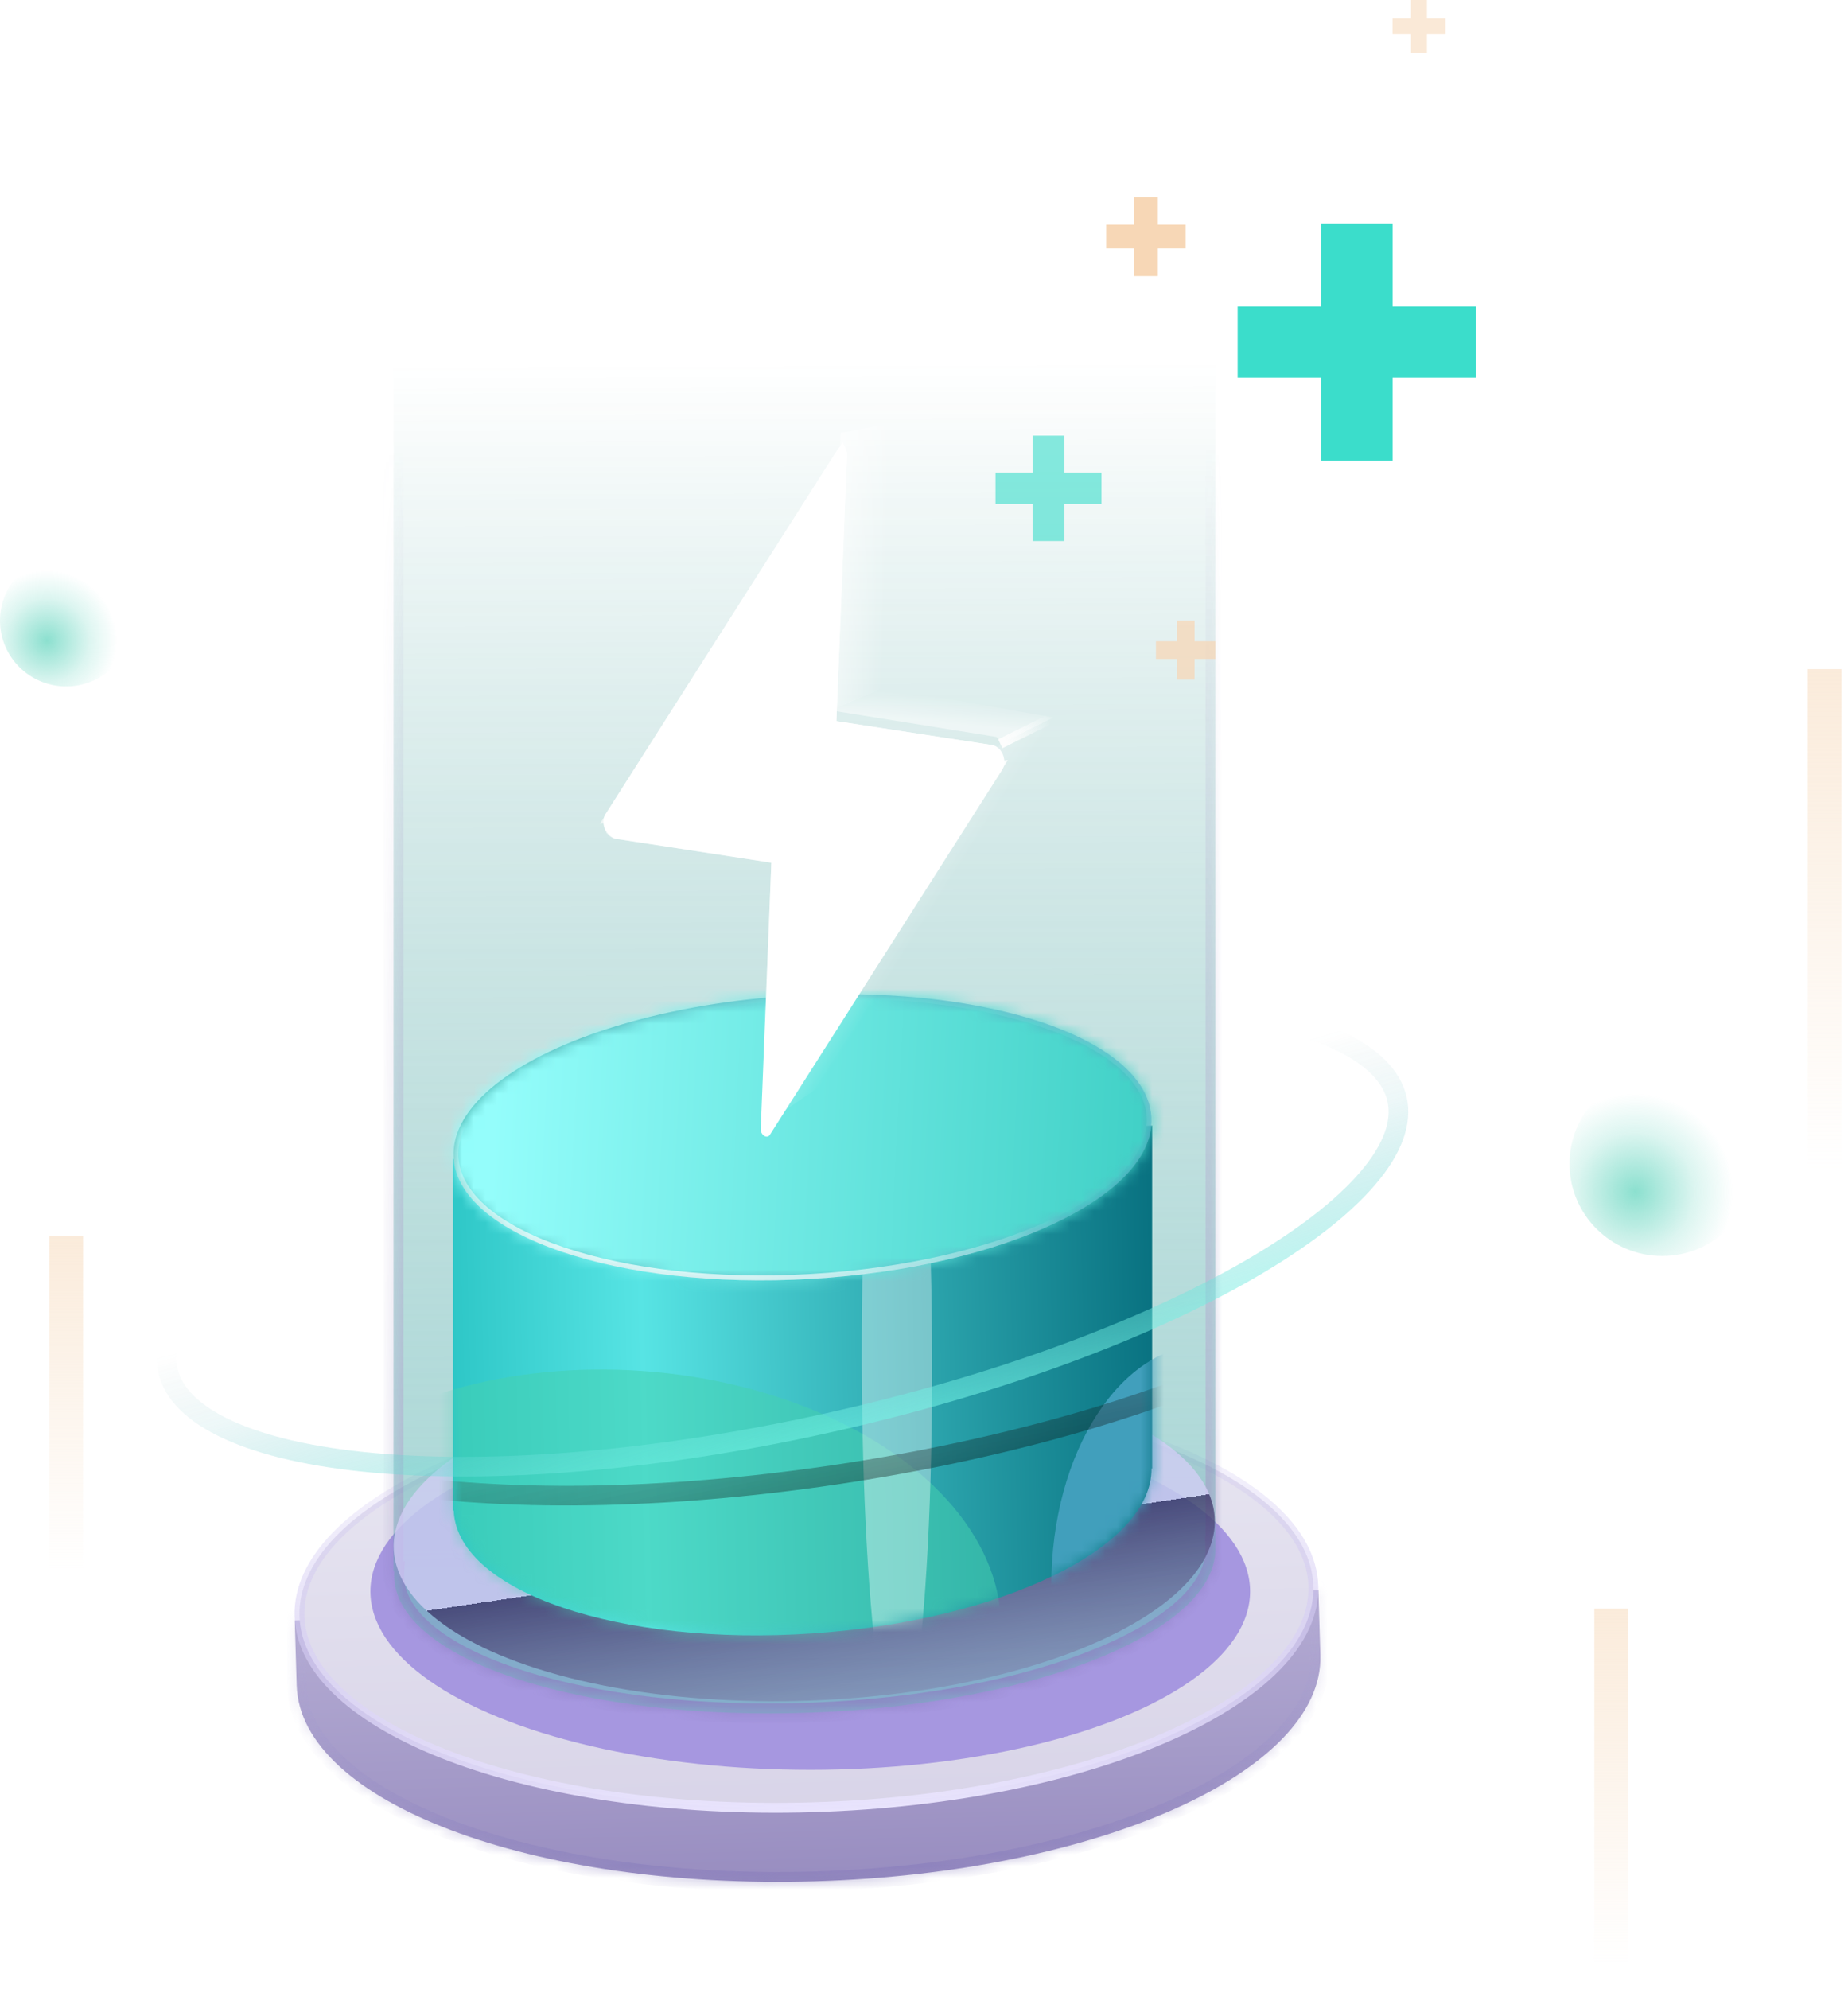 <svg width="158" height="170" viewBox="0 0 158 170" fill="none" xmlns="http://www.w3.org/2000/svg">
<mask id="path-1-inside-1_1_682" fill="white">
<path fill-rule="evenodd" clipRule="evenodd" d="M69.666 160.803C93.834 160.089 113.185 151.433 112.888 141.469C112.888 141.469 112.888 141.469 112.888 141.469L112.888 141.469L112.722 135.928L110.62 135.99C104.731 128.904 88.067 124.144 68.588 124.719C49.108 125.294 32.758 131.029 27.303 138.45L25.201 138.512L25.364 143.989C25.365 144.01 25.365 144.032 25.366 144.053C25.663 154.017 45.497 161.516 69.666 160.803Z"/>
</mask>
<path fill-rule="evenodd" clipRule="evenodd" d="M69.666 160.803C93.834 160.089 113.185 151.433 112.888 141.469C112.888 141.469 112.888 141.469 112.888 141.469L112.888 141.469L112.722 135.928L110.62 135.99C104.731 128.904 88.067 124.144 68.588 124.719C49.108 125.294 32.758 131.029 27.303 138.45L25.201 138.512L25.364 143.989C25.365 144.01 25.365 144.032 25.366 144.053C25.663 154.017 45.497 161.516 69.666 160.803Z" fill="url(#paint0_linear_1_682)"/>
<path d="M112.888 141.469L112.862 140.629L112.023 140.654L112.048 141.493L112.888 141.469ZM112.888 141.469L112.913 142.308L113.753 142.283L113.728 141.444L112.888 141.469ZM112.722 135.928L113.562 135.903L113.537 135.063L112.697 135.088L112.722 135.928ZM110.62 135.99L109.974 136.527L110.235 136.842L110.645 136.829L110.62 135.99ZM27.303 138.45L27.328 139.29L27.737 139.277L27.98 138.948L27.303 138.45ZM25.201 138.512L25.175 137.672L24.336 137.697L24.361 138.537L25.201 138.512ZM25.364 143.989L26.204 143.972L26.204 143.964L25.364 143.989ZM112.048 141.493C112.114 143.689 111.103 145.89 109.054 148.009C107.003 150.13 103.96 152.115 100.108 153.838C92.409 157.282 81.643 159.609 69.641 159.963L69.691 161.642C81.857 161.283 92.85 158.925 100.795 155.371C104.765 153.595 108.014 151.503 110.262 149.177C112.514 146.848 113.81 144.231 113.727 141.444L112.048 141.493ZM112.048 141.493C112.048 141.493 112.048 141.493 112.048 141.493C112.048 141.493 112.048 141.493 112.048 141.493L112.048 141.493C112.048 141.493 112.048 141.493 112.048 141.493L112.048 141.493C112.048 141.493 112.048 141.493 112.048 141.493L112.048 141.493C112.048 141.493 112.048 141.493 112.048 141.493C112.048 141.493 112.048 141.493 112.048 141.493L112.048 141.493C112.048 141.493 112.048 141.493 112.048 141.493C112.048 141.493 112.048 141.493 112.048 141.493L112.048 141.493C112.048 141.493 112.048 141.493 112.048 141.493C112.048 141.493 112.048 141.493 112.048 141.493L112.048 141.493C112.048 141.493 112.048 141.493 112.048 141.493C112.048 141.493 112.048 141.493 112.048 141.493C112.048 141.493 112.048 141.493 112.048 141.493L112.048 141.493L112.048 141.493C112.048 141.493 112.048 141.493 112.048 141.493C112.048 141.493 112.048 141.493 112.048 141.493L112.048 141.493L112.048 141.493C112.048 141.493 112.048 141.493 112.048 141.493C112.048 141.493 112.048 141.493 112.048 141.493C112.048 141.493 112.048 141.493 112.048 141.493L112.048 141.493C112.048 141.493 112.048 141.493 112.048 141.493C112.048 141.493 112.048 141.493 112.048 141.493L112.048 141.493C112.048 141.493 112.048 141.493 112.048 141.493C112.048 141.493 112.048 141.493 112.048 141.493L112.048 141.493C112.048 141.493 112.048 141.493 112.048 141.493C112.048 141.493 112.048 141.493 112.048 141.493L112.048 141.493C112.048 141.493 112.048 141.493 112.048 141.493L112.048 141.493C112.048 141.493 112.048 141.493 112.048 141.493L112.048 141.493C112.048 141.493 112.048 141.493 112.048 141.493C112.048 141.493 112.048 141.493 112.048 141.493L113.727 141.444C113.727 141.444 113.727 141.444 113.727 141.444C113.727 141.444 113.727 141.444 113.727 141.444L113.727 141.444C113.727 141.444 113.727 141.444 113.727 141.444L113.727 141.444C113.727 141.444 113.727 141.444 113.727 141.444L113.727 141.444C113.727 141.444 113.727 141.444 113.727 141.444C113.727 141.444 113.727 141.444 113.727 141.444L113.727 141.444C113.727 141.444 113.727 141.444 113.727 141.444C113.727 141.444 113.727 141.444 113.727 141.444L113.727 141.444C113.727 141.444 113.727 141.444 113.727 141.444C113.727 141.444 113.727 141.444 113.727 141.444L113.727 141.444C113.727 141.444 113.727 141.444 113.727 141.444C113.727 141.444 113.727 141.444 113.727 141.444C113.727 141.444 113.727 141.444 113.727 141.444L113.727 141.444L113.727 141.444C113.727 141.444 113.727 141.444 113.727 141.444C113.727 141.444 113.727 141.444 113.727 141.444L113.727 141.444L113.727 141.444C113.727 141.444 113.727 141.444 113.727 141.444C113.727 141.444 113.727 141.444 113.727 141.444C113.727 141.444 113.727 141.444 113.727 141.444L113.727 141.444C113.727 141.444 113.727 141.444 113.727 141.444C113.727 141.444 113.727 141.444 113.727 141.444L113.727 141.444C113.727 141.444 113.727 141.444 113.727 141.444C113.727 141.444 113.727 141.444 113.727 141.444L113.727 141.444C113.727 141.444 113.727 141.444 113.727 141.444C113.727 141.444 113.727 141.444 113.727 141.444L113.727 141.444C113.727 141.444 113.727 141.444 113.727 141.444L113.727 141.444C113.727 141.444 113.727 141.444 113.727 141.444L113.727 141.444C113.727 141.444 113.727 141.444 113.727 141.444C113.727 141.444 113.727 141.444 113.727 141.444L112.048 141.493ZM112.863 140.629L112.862 140.629L112.913 142.308L112.913 142.308L112.863 140.629ZM111.883 135.953L112.048 141.493L113.728 141.444L113.562 135.903L111.883 135.953ZM110.645 136.829L112.747 136.767L112.697 135.088L110.595 135.15L110.645 136.829ZM68.613 125.559C78.282 125.273 87.234 126.313 94.48 128.292C101.757 130.279 107.194 133.181 109.974 136.527L111.266 135.453C108.157 131.712 102.318 128.691 94.922 126.671C87.493 124.642 78.373 123.59 68.563 123.879L68.613 125.559ZM27.98 138.948C30.555 135.444 35.809 132.227 42.955 129.813C50.069 127.41 58.943 125.844 68.613 125.559L68.563 123.879C58.752 124.169 49.711 125.758 42.417 128.221C35.154 130.675 29.505 134.035 26.626 137.952L27.98 138.948ZM25.226 139.352L27.328 139.29L27.278 137.61L25.175 137.672L25.226 139.352ZM26.204 143.964L26.04 138.487L24.361 138.537L24.524 144.014L26.204 143.964ZM26.205 144.028C26.205 144.009 26.204 143.99 26.204 143.972L24.524 144.007C24.525 144.031 24.525 144.054 24.526 144.078L26.205 144.028ZM69.641 159.963C57.639 160.317 46.752 158.63 38.861 155.646C34.914 154.154 31.757 152.352 29.583 150.355C27.411 148.361 26.271 146.223 26.205 144.028L24.526 144.078C24.609 146.864 26.06 149.401 28.446 151.593C30.83 153.782 34.198 155.679 38.267 157.218C46.41 160.296 57.524 162.001 69.691 161.642L69.641 159.963Z" fill="url(#paint1_linear_1_682)" mask="url(#path-1-inside-1_1_682)"/>
<path d="M112.288 135.566C112.358 137.909 111.275 140.214 109.175 142.386C107.075 144.559 103.979 146.571 100.098 148.308C92.337 151.781 81.514 154.117 69.471 154.475C57.427 154.833 46.484 153.143 38.531 150.137C34.553 148.633 31.344 146.808 29.118 144.764C26.893 142.721 25.676 140.483 25.606 138.14C25.537 135.797 26.619 133.491 28.719 131.32C30.82 129.147 33.915 127.134 37.796 125.398C45.557 121.925 56.381 119.588 68.424 119.231C80.467 118.873 91.41 120.563 99.363 123.569C103.341 125.073 106.55 126.897 108.776 128.942C111.001 130.985 112.218 133.222 112.288 135.566Z" fill="url(#paint2_linear_1_682)" stroke="url(#paint3_linear_1_682)" stroke-width="0.84"/>
<mask id="mask0_1_682" style="mask-type:alpha" maskUnits="userSpaceOnUse" x="25" y="118" width="88" height="37">
<path d="M112.399 136.859C112.399 139.203 111.248 141.475 109.085 143.584C106.921 145.694 103.767 147.613 99.836 149.234C91.975 152.474 81.087 154.489 69.038 154.489C56.99 154.489 46.102 152.474 38.241 149.234C34.31 147.613 31.156 145.694 28.992 143.584C26.829 141.475 25.678 139.203 25.678 136.859C25.678 134.515 26.829 132.242 28.992 130.134C31.156 128.024 34.31 126.105 38.241 124.484C46.102 121.243 56.99 119.229 69.038 119.229C81.087 119.229 91.975 121.243 99.836 124.484C103.767 126.105 106.921 128.024 109.085 130.134C111.248 132.242 112.399 134.515 112.399 136.859Z" fill="url(#paint4_linear_1_682)" stroke="url(#paint5_linear_1_682)" stroke-width="0.84"/>
</mask>
<g mask="url(#mask0_1_682)">
<g filter="url(#filter0_f_1_682)">
<ellipse cx="69.275" cy="136.026" rx="37.606" ry="15.25" fill="url(#paint6_linear_1_682)"/>
</g>
</g>
<g opacity="0.6">
<mask id="path-6-inside-2_1_682" fill="white">
<path fill-rule="evenodd" clipRule="evenodd" d="M103.912 31.247H33.648V134.31L33.716 134.308C33.702 134.506 33.7 134.705 33.71 134.904C34.084 141.996 50.099 147.133 69.483 146.377C88.853 145.622 104.256 139.268 103.903 132.181L103.912 132.181V31.247Z"/>
</mask>
<path fill-rule="evenodd" clipRule="evenodd" d="M103.912 31.247H33.648V134.31L33.716 134.308C33.702 134.506 33.7 134.705 33.71 134.904C34.084 141.996 50.099 147.133 69.483 146.377C88.853 145.622 104.256 139.268 103.903 132.181L103.912 132.181V31.247Z" fill="url(#paint7_linear_1_682)"/>
<path d="M33.648 31.247V30.407H32.808V31.247H33.648ZM103.912 31.247H104.752V30.407H103.912V31.247ZM33.648 134.31H32.808V135.176L33.673 135.15L33.648 134.31ZM33.716 134.308L34.554 134.368L34.62 133.44L33.691 133.469L33.716 134.308ZM33.71 134.904L32.871 134.948L33.71 134.904ZM69.483 146.377L69.515 147.216L69.483 146.377ZM103.903 132.181L103.878 131.341L103.022 131.368L103.064 132.223L103.903 132.181ZM103.912 132.181L103.938 133.02L104.752 132.996V132.181H103.912ZM33.648 32.087H103.912V30.407H33.648V32.087ZM34.488 134.31V31.247H32.808V134.31H34.488ZM33.691 133.469L33.623 133.471L33.673 135.15L33.742 135.148L33.691 133.469ZM34.549 134.86C34.541 134.696 34.542 134.532 34.554 134.368L32.878 134.248C32.861 134.481 32.859 134.714 32.871 134.948L34.549 134.86ZM69.45 145.538C59.83 145.913 51.083 144.823 44.724 142.784C41.542 141.763 39.002 140.518 37.252 139.136C35.499 137.751 34.625 136.301 34.549 134.86L32.871 134.948C32.982 137.054 34.25 138.905 36.211 140.454C38.175 142.006 40.92 143.328 44.211 144.384C50.8 146.497 59.751 147.597 69.515 147.216L69.45 145.538ZM103.064 132.223C103.136 133.659 102.418 135.163 100.821 136.672C99.225 138.18 96.829 139.614 93.769 140.877C87.654 143.399 79.063 145.163 69.45 145.538L69.515 147.216C79.272 146.836 88.068 145.045 94.409 142.43C97.576 141.123 100.176 139.593 101.975 137.893C103.772 136.194 104.847 134.246 104.742 132.139L103.064 132.223ZM103.887 131.341L103.878 131.341L103.929 133.021L103.938 133.02L103.887 131.341ZM103.072 31.247V132.181H104.752V31.247H103.072Z" fill="url(#paint8_linear_1_682)" mask="url(#path-6-inside-2_1_682)"/>
</g>
<g filter="url(#filter1_f_1_682)">
<ellipse cx="35.132" cy="14.266" rx="35.132" ry="14.266" transform="matrix(0.999 -0.036 0.036 0.999 33.151 118.117)" fill="url(#paint9_linear_1_682)"/>
</g>
<path fill-rule="evenodd" clipRule="evenodd" d="M98.506 96.211L38.729 99.063V129.112L38.791 129.109C38.793 129.158 38.795 129.207 38.799 129.256C39.268 136.094 52.999 140.732 69.468 139.615C85.686 138.515 98.511 132.244 98.449 125.522L98.506 125.519V96.211Z" fill="url(#paint10_linear_1_682)"/>
<mask id="mask1_1_682" style="mask-type:alpha" maskUnits="userSpaceOnUse" x="38" y="96" width="61" height="44">
<path fill-rule="evenodd" clipRule="evenodd" d="M98.506 96.18L38.729 99.188V129.129L38.791 129.125C38.793 129.163 38.795 129.201 38.798 129.239C39.263 136.077 52.992 140.722 69.461 139.614C85.296 138.549 97.899 132.553 98.433 126.014L98.506 126.011V96.18Z" fill="url(#paint11_linear_1_682)"/>
</mask>
<g mask="url(#mask1_1_682)">
<g filter="url(#filter2_f_1_682)">
<ellipse cx="20.55" cy="32.187" rx="20.55" ry="32.187" transform="matrix(-0.075 0.997 -0.997 -0.072 87.087 119.506)" fill="#45D2B0" fill-opacity="0.54"/>
</g>
<g filter="url(#filter3_f_1_682)">
<ellipse cx="3.01" cy="32" rx="3.01" ry="32" transform="matrix(-1 -8.69115e-08 -0.002 -1 79.76 148.162)" fill="white" fill-opacity="0.37"/>
</g>
<g filter="url(#filter4_f_1_682)">
<ellipse cx="13.334" cy="20.643" rx="13.334" ry="20.643" transform="matrix(-1 -8.69115e-08 -0.002 -1 116.596 156.194)" fill="#419FBC"/>
</g>
<g opacity="0.6" filter="url(#filter5_f_1_682)">
<path d="M122.229 102.194C122.368 104.212 121.236 106.46 118.726 108.844C116.229 111.216 112.491 113.598 107.748 115.839C98.271 120.317 84.966 124.148 70.085 126.244C55.205 128.34 41.633 128.294 31.73 126.545C26.773 125.67 22.783 124.377 20.012 122.747C17.226 121.108 15.811 119.219 15.672 117.202C15.534 115.185 16.666 112.936 19.176 110.552C21.673 108.18 25.411 105.798 30.154 103.557C39.63 99.079 52.936 95.248 67.817 93.152C82.697 91.056 96.268 91.103 106.172 92.851C111.128 93.726 115.119 95.019 117.89 96.649C120.676 98.288 122.091 100.177 122.229 102.194Z" stroke="url(#paint12_linear_1_682)" stroke-opacity="0.6" stroke-width="1.68"/>
</g>
</g>
<path d="M98.035 95.484C98.125 97.007 97.454 98.543 96.079 100.027C94.703 101.513 92.645 102.917 90.038 104.157C84.828 106.635 77.504 108.415 69.304 108.891C61.105 109.367 53.623 108.446 48.157 106.588C45.423 105.659 43.215 104.502 41.674 103.186C40.134 101.871 39.288 100.423 39.199 98.9C39.109 97.377 39.78 95.841 41.156 94.357C42.532 92.872 44.59 91.467 47.196 90.228C52.407 87.75 59.731 85.969 67.93 85.493C76.129 85.017 83.612 85.938 89.077 87.796C91.811 88.726 94.019 89.882 95.56 91.198C97.1 92.513 97.946 93.961 98.035 95.484Z" fill="url(#paint13_linear_1_682)" stroke="url(#paint14_linear_1_682)" stroke-width="0.84"/>
<ellipse cx="29.887" cy="12.126" rx="29.887" ry="12.126" transform="matrix(0.998 -0.058 0.059 0.998 38.07 86.832)" fill="url(#paint15_linear_1_682)"/>
<mask id="mask2_1_682" style="mask-type:alpha" maskUnits="userSpaceOnUse" x="38" y="84" width="61" height="26">
<ellipse cx="29.887" cy="12.126" rx="29.887" ry="12.126" transform="matrix(0.998 -0.058 0.059 0.998 38.071 86.832)" fill="#58A0C8"/>
</mask>
<g mask="url(#mask2_1_682)">
<ellipse cx="49.517" cy="15.755" rx="49.517" ry="15.755" transform="matrix(0.996 -0.094 0.095 0.995 11.332 85.775)" fill="url(#paint16_linear_1_682)"/>
</g>
<path d="M98.246 95.485C98.339 97.081 97.633 98.669 96.233 100.178C94.833 101.688 92.75 103.105 90.129 104.35C84.888 106.84 77.536 108.623 69.317 109.101C61.098 109.578 53.587 108.657 48.09 106.791C45.342 105.857 43.107 104.691 41.539 103.353C39.972 102.016 39.085 100.521 38.991 98.925C38.897 97.329 39.603 95.741 41.003 94.232C42.404 92.722 44.487 91.305 47.108 90.06C52.349 87.57 59.7 85.787 67.92 85.31C76.139 84.832 83.649 85.753 89.146 87.62C91.895 88.553 94.13 89.719 95.698 91.057C97.265 92.394 98.152 93.889 98.246 95.485Z" stroke="url(#paint17_linear_1_682)" stroke-width="0.42"/>
<path d="M75.16 36.395L71.867 36.995L71.031 60.696L75.538 58.775L76.151 37.246C76.166 36.712 75.686 36.3 75.16 36.395Z" fill="url(#paint18_linear_1_682)"/>
<path d="M75.515 58.751L70.969 60.707L85.17 62.984L85.756 63.451L90.059 61.329L75.515 58.751Z" fill="url(#paint19_linear_1_682)"/>
<g filter="url(#filter6_f_1_682)">
<path d="M85.524 63.57L90.057 61.323" stroke="url(#paint20_linear_1_682)" stroke-width="0.84" strokeLinecap="round"/>
</g>
<path opacity="0.6" d="M65.75 95.838L85.55 63.51L90.058 61.324L70.375 92.673L65.75 95.838Z" fill="url(#paint21_linear_1_682)"/>
<g filter="url(#filter7_di_1_682)">
<path d="M84.738 62.417L71.506 60.385L72.413 37.607C72.417 37.499 72.391 37.385 72.338 37.282C72.284 37.179 72.207 37.093 72.119 37.038C72.031 36.982 71.935 36.96 71.848 36.974C71.76 36.988 71.686 37.038 71.635 37.117L51.758 68.341C51.654 68.504 51.598 68.71 51.596 68.936C51.593 69.161 51.645 69.396 51.744 69.615C51.844 69.834 51.988 70.027 52.16 70.174C52.332 70.32 52.525 70.413 52.717 70.443L65.949 72.475L65.041 95.253C65.037 95.361 65.064 95.475 65.117 95.578C65.17 95.681 65.247 95.767 65.335 95.822C65.424 95.878 65.519 95.9 65.606 95.886C65.694 95.872 65.769 95.822 65.819 95.743L85.696 64.519C85.8 64.356 85.856 64.15 85.859 63.925C85.861 63.699 85.81 63.464 85.71 63.245C85.61 63.026 85.466 62.833 85.294 62.686C85.123 62.54 84.93 62.447 84.738 62.417Z" fill="white"/>
<path d="M52.123 68.623C52.054 68.731 52.014 68.873 52.012 69.034C52.01 69.196 52.047 69.362 52.116 69.513C52.185 69.665 52.28 69.788 52.382 69.874L52.16 70.174L52.382 69.874C52.483 69.96 52.588 70.009 52.686 70.024C52.686 70.024 52.686 70.024 52.686 70.024L65.918 72.056L66.383 72.128L66.365 72.586L65.457 95.362C65.457 95.363 65.457 95.363 65.457 95.363C65.456 95.39 65.461 95.416 65.47 95.437L85.331 64.237L52.123 68.623ZM52.123 68.623L71.984 37.423C71.993 37.444 71.998 37.471 71.998 37.497C71.998 37.497 71.998 37.498 71.998 37.498L71.09 60.275L71.071 60.733L71.536 60.804L84.768 62.836C84.768 62.836 84.768 62.836 84.768 62.836C84.867 62.851 84.972 62.9 85.073 62.986C85.175 63.072 85.269 63.196 85.338 63.347C85.407 63.498 85.444 63.664 85.442 63.826C85.441 63.987 85.4 64.129 85.331 64.237L52.123 68.623Z" stroke="url(#paint22_linear_1_682)" stroke-width="0.84"/>
</g>
<g opacity="0.6" filter="url(#filter8_i_1_682)">
<path d="M119.516 94.428C119.796 96.431 118.826 98.753 116.49 101.306C114.166 103.846 110.605 106.482 106.032 109.048C96.894 114.175 83.891 118.924 69.195 122.051C54.499 125.178 40.958 126.078 30.955 125.023C25.949 124.496 21.878 123.484 18.998 122.051C16.104 120.61 14.559 118.824 14.279 116.821C13.999 114.819 14.969 112.497 17.305 109.944C19.628 107.404 23.189 104.768 27.763 102.202C36.901 97.075 49.903 92.326 64.599 89.198C79.296 86.071 92.837 85.172 102.839 86.226C107.845 86.754 111.917 87.766 114.796 89.199C117.691 90.639 119.236 92.426 119.516 94.428Z" stroke="url(#paint23_linear_1_682)" stroke-width="1.68"/>
</g>
<path fill-rule="evenodd" clipRule="evenodd" d="M112.948 32.276L112.948 39.369H119.063V32.276H126.198V26.197H119.063V19.105L112.948 19.105L112.948 26.197H105.815V32.276H112.948Z" fill="#3BDDCB"/>
<path fill-rule="evenodd" clipRule="evenodd" d="M100.609 56.326L100.609 58.094H102.134V56.326H103.912V54.811H102.134V53.043L100.609 53.043L100.609 54.811H98.831V56.326H100.609Z" fill="#F6D7B6" fill-opacity="0.75"/>
<path fill-rule="evenodd" clipRule="evenodd" d="M88.285 43.093L88.285 46.245H91.003V43.093H94.174V40.391H91.003V37.239L88.285 37.239L88.285 40.391H85.114V43.093H88.285Z" fill="#3BDDCB" fill-opacity="0.61"/>
<path fill-rule="evenodd" clipRule="evenodd" d="M120.642 2.927L120.642 4.503H122.001V2.927H123.587V1.576H122.001V0L120.642 5.90517e-08L120.642 1.576H119.057V2.927H120.642Z" fill="#F1C08B" fill-opacity="0.34"/>
<path fill-rule="evenodd" clipRule="evenodd" d="M96.955 21.23V23.594H98.993V21.23H101.371V19.204H98.993V16.84L96.955 16.84V19.204H94.577V21.23H96.955Z" fill="#F7D7B6"/>
<path opacity="0.5" d="M137.753 137.501V168" stroke="url(#paint24_linear_1_682)" stroke-width="2.884" strokeLinecap="round"/>
<path opacity="0.5" d="M156 57.191V99.971" stroke="url(#paint25_linear_1_682)" stroke-width="2.884" strokeLinecap="round"/>
<path opacity="0.5" d="M5.662 105.625L5.662 134.394" stroke="url(#paint26_linear_1_682)" stroke-width="2.884" strokeLinecap="round"/>
<ellipse cx="5.662" cy="53.043" rx="5.662" ry="5.629" fill="url(#paint27_radial_1_682)"/>
<ellipse cx="142.117" cy="99.474" rx="7.927" ry="7.881" fill="url(#paint28_radial_1_682)"/>
<defs>
<filter id="filter0_f_1_682" x="23.268" y="112.377" width="92.013" height="47.299" filterUnits="userSpaceOnUse" color-interpolation-filters="sRGB">
<feFlood flood-opacity="0" result="BackgroundImageFix"/>
<feBlend mode="normal" in="SourceGraphic" in2="BackgroundImageFix" result="shape"/>
<feGaussianBlur stdDeviation="4.2" result="effect1_foregroundBlur_1_682"/>
</filter>
<filter id="filter1_f_1_682" x="30.307" y="113.434" width="76.946" height="35.347" filterUnits="userSpaceOnUse" color-interpolation-filters="sRGB">
<feFlood flood-opacity="0" result="BackgroundImageFix"/>
<feBlend mode="normal" in="SourceGraphic" in2="BackgroundImageFix" result="shape"/>
<feGaussianBlur stdDeviation="1.68" result="effect1_foregroundBlur_1_682"/>
</filter>
<filter id="filter2_f_1_682" x="4.499" y="100.257" width="97.883" height="74.848" filterUnits="userSpaceOnUse" color-interpolation-filters="sRGB">
<feFlood flood-opacity="0" result="BackgroundImageFix"/>
<feBlend mode="normal" in="SourceGraphic" in2="BackgroundImageFix" result="shape"/>
<feGaussianBlur stdDeviation="8.4" result="effect1_foregroundBlur_1_682"/>
</filter>
<filter id="filter3_f_1_682" x="65.265" y="75.762" width="22.822" height="80.799" filterUnits="userSpaceOnUse" color-interpolation-filters="sRGB">
<feFlood flood-opacity="0" result="BackgroundImageFix"/>
<feBlend mode="normal" in="SourceGraphic" in2="BackgroundImageFix" result="shape"/>
<feGaussianBlur stdDeviation="4.2" result="effect1_foregroundBlur_1_682"/>
</filter>
<filter id="filter4_f_1_682" x="73.08" y="98.108" width="60.269" height="74.886" filterUnits="userSpaceOnUse" color-interpolation-filters="sRGB">
<feFlood flood-opacity="0" result="BackgroundImageFix"/>
<feBlend mode="normal" in="SourceGraphic" in2="BackgroundImageFix" result="shape"/>
<feGaussianBlur stdDeviation="8.4" result="effect1_foregroundBlur_1_682"/>
</filter>
<filter id="filter5_f_1_682" x="11.467" y="87.352" width="114.967" height="44.692" filterUnits="userSpaceOnUse" color-interpolation-filters="sRGB">
<feFlood flood-opacity="0" result="BackgroundImageFix"/>
<feBlend mode="normal" in="SourceGraphic" in2="BackgroundImageFix" result="shape"/>
<feGaussianBlur stdDeviation="1.68" result="effect1_foregroundBlur_1_682"/>
</filter>
<filter id="filter6_f_1_682" x="84.263" y="60.063" width="7.054" height="4.767" filterUnits="userSpaceOnUse" color-interpolation-filters="sRGB">
<feFlood flood-opacity="0" result="BackgroundImageFix"/>
<feBlend mode="normal" in="SourceGraphic" in2="BackgroundImageFix" result="shape"/>
<feGaussianBlur stdDeviation="0.42" result="effect1_foregroundBlur_1_682"/>
</filter>
<filter id="filter7_di_1_682" x="49.915" y="36.55" width="37.623" height="62.701" filterUnits="userSpaceOnUse" color-interpolation-filters="sRGB">
<feFlood flood-opacity="0" result="BackgroundImageFix"/>
<feColorMatrix in="SourceAlpha" type="matrix" values="0 0 0 0 0 0 0 0 0 0 0 0 0 0 0 0 0 0 127 0" result="hardAlpha"/>
<feOffset dy="1.68"/>
<feGaussianBlur stdDeviation="0.84"/>
<feComposite in2="hardAlpha" operator="out"/>
<feColorMatrix type="matrix" values="0 0 0 0 0.176 0 0 0 0 0.455 0 0 0 0 0.576 0 0 0 0.3 0"/>
<feBlend mode="normal" in2="BackgroundImageFix" result="effect1_dropShadow_1_682"/>
<feBlend mode="normal" in="SourceGraphic" in2="effect1_dropShadow_1_682" result="shape"/>
<feColorMatrix in="SourceAlpha" type="matrix" values="0 0 0 0 0 0 0 0 0 0 0 0 0 0 0 0 0 0 127 0" result="hardAlpha"/>
<feOffset dy="-0.42"/>
<feGaussianBlur stdDeviation="0.42"/>
<feComposite in2="hardAlpha" operator="arithmetic" k2="-1" k3="1"/>
<feColorMatrix type="matrix" values="0 0 0 0 0 0 0 0 0 0 0 0 0 0 0 0 0 0 0.25 0"/>
<feBlend mode="normal" in2="shape" result="effect2_innerShadow_1_682"/>
</filter>
<filter id="filter8_i_1_682" x="13.402" y="84.871" width="106.991" height="41.424" filterUnits="userSpaceOnUse" color-interpolation-filters="sRGB">
<feFlood flood-opacity="0" result="BackgroundImageFix"/>
<feBlend mode="normal" in="SourceGraphic" in2="BackgroundImageFix" result="shape"/>
<feColorMatrix in="SourceAlpha" type="matrix" values="0 0 0 0 0 0 0 0 0 0 0 0 0 0 0 0 0 0 127 0" result="hardAlpha"/>
<feOffset dy="-0.084"/>
<feGaussianBlur stdDeviation="0.21"/>
<feComposite in2="hardAlpha" operator="arithmetic" k2="-1" k3="1"/>
<feColorMatrix type="matrix" values="0 0 0 0 0 0 0 0 0 0 0 0 0 0 0 0 0 0 0.25 0"/>
<feBlend mode="normal" in2="shape" result="effect1_innerShadow_1_682"/>
</filter>
<linearGradient id="paint0_linear_1_682" x1="68.482" y1="121.171" x2="69.652" y2="160.803" gradientUnits="userSpaceOnUse">
<stop stop-color="#C7C0E0"/>
<stop offset="1" stop-color="#988DC0"/>
</linearGradient>
<linearGradient id="paint1_linear_1_682" x1="68.482" y1="121.171" x2="69.652" y2="160.803" gradientUnits="userSpaceOnUse">
<stop stop-color="#DDD8F0" stop-opacity="0"/>
<stop offset="1" stop-color="#8277B9" stop-opacity="0.51"/>
</linearGradient>
<linearGradient id="paint2_linear_1_682" x1="68.411" y1="118.811" x2="69.703" y2="162.316" gradientUnits="userSpaceOnUse">
<stop stop-color="#E9E7F2"/>
<stop offset="0.836" stop-color="#D8D4E8"/>
</linearGradient>
<linearGradient id="paint3_linear_1_682" x1="68.411" y1="118.811" x2="69.483" y2="154.895" gradientUnits="userSpaceOnUse">
<stop stop-color="#8780AA"/>
<stop offset="0" stop-color="#BCAFE9" stop-opacity="0"/>
<stop offset="1" stop-color="#E9E4FD"/>
</linearGradient>
<linearGradient id="paint4_linear_1_682" x1="69.038" y1="118.809" x2="69.038" y2="154.909" gradientUnits="userSpaceOnUse">
<stop stop-color="#A39DC4"/>
<stop offset="1" stop-color="#271C53"/>
</linearGradient>
<linearGradient id="paint5_linear_1_682" x1="69.038" y1="118.809" x2="69.038" y2="154.909" gradientUnits="userSpaceOnUse">
<stop stop-color="#EDE8FE"/>
<stop offset="0" stop-color="#BCAFE9"/>
<stop offset="1" stop-color="#352A5C"/>
</linearGradient>
<linearGradient id="paint6_linear_1_682" x1="67.394" y1="154.973" x2="67.394" y2="139.261" gradientUnits="userSpaceOnUse">
<stop stop-color="#9B8ED3"/>
<stop offset="0" stop-color="#A697E0"/>
</linearGradient>
<linearGradient id="paint7_linear_1_682" x1="68.44" y1="31.081" x2="68.776" y2="146.451" gradientUnits="userSpaceOnUse">
<stop stop-color="#0D8079" stop-opacity="0"/>
<stop offset="1" stop-color="#6EBDBD"/>
</linearGradient>
<linearGradient id="paint8_linear_1_682" x1="59.835" y1="146.384" x2="59.835" y2="38.034" gradientUnits="userSpaceOnUse">
<stop stop-color="#7C6FAE" stop-opacity="0.74"/>
<stop offset="1" stop-color="#8074B0" stop-opacity="0"/>
</linearGradient>
<linearGradient id="paint9_linear_1_682" x1="54.61" y1="38.857" x2="51.833" y2="14.152" gradientUnits="userSpaceOnUse">
<stop stop-color="#C3C6E6" stop-opacity="0.24"/>
<stop offset="1" stop-color="#33295E" stop-opacity="0.72"/>
<stop offset="1" stop-color="#D7CFF8" stop-opacity="0.72"/>
</linearGradient>
<linearGradient id="paint10_linear_1_682" x1="98.506" y1="110.836" x2="38.694" y2="112.352" gradientUnits="userSpaceOnUse">
<stop stop-color="#097281"/>
<stop offset="0.73" stop-color="#57E4E4"/>
<stop offset="1" stop-color="#2EC7C7"/>
</linearGradient>
<linearGradient id="paint11_linear_1_682" x1="104.407" y1="120.808" x2="41.54" y2="136.529" gradientUnits="userSpaceOnUse">
<stop stop-color="#65638F"/>
<stop offset="1" stop-color="#42B6AD"/>
</linearGradient>
<linearGradient id="paint12_linear_1_682" x1="50.162" y1="132.818" x2="42.28" y2="93.967" gradientUnits="userSpaceOnUse">
<stop/>
<stop offset="0.505" stop-color="#627374" stop-opacity="0.17"/>
<stop offset="0.836" stop-opacity="0"/>
</linearGradient>
<linearGradient id="paint13_linear_1_682" x1="98.455" y1="95.46" x2="42.16" y2="91.747" gradientUnits="userSpaceOnUse">
<stop stop-color="#56889D"/>
<stop offset="1" stop-color="#94FDFB"/>
</linearGradient>
<linearGradient id="paint14_linear_1_682" x1="67.905" y1="85.074" x2="69.312" y2="109.311" gradientUnits="userSpaceOnUse">
<stop stop-color="white" stop-opacity="0"/>
<stop offset="0.986" stop-color="white" stop-opacity="0.35"/>
</linearGradient>
<linearGradient id="paint15_linear_1_682" x1="57.252" y1="9.881" x2="1.466" y2="8.861" gradientUnits="userSpaceOnUse">
<stop stop-color="#58A0C8" stop-opacity="0.62"/>
<stop offset="1" stop-color="#42AAA6"/>
</linearGradient>
<linearGradient id="paint16_linear_1_682" x1="99.033" y1="15.755" x2="30.783" y2="5.822" gradientUnits="userSpaceOnUse">
<stop stop-color="#2DC6BA"/>
<stop offset="1" stop-color="#94FDFB"/>
</linearGradient>
<linearGradient id="paint17_linear_1_682" x1="48.259" y1="97.205" x2="46.809" y2="106.524" gradientUnits="userSpaceOnUse">
<stop stop-color="white" stop-opacity="0"/>
<stop offset="0.986" stop-color="white" stop-opacity="0.71"/>
</linearGradient>
<linearGradient id="paint18_linear_1_682" x1="71.828" y1="49.07" x2="75.765" y2="49.218" gradientUnits="userSpaceOnUse">
<stop stop-color="white" stop-opacity="0.51"/>
<stop offset="1" stop-color="white" stop-opacity="0"/>
</linearGradient>
<linearGradient id="paint19_linear_1_682" x1="78.996" y1="61.623" x2="79.222" y2="59.427" gradientUnits="userSpaceOnUse">
<stop stop-color="white" stop-opacity="0.51"/>
<stop offset="1" stop-color="white" stop-opacity="0"/>
</linearGradient>
<linearGradient id="paint20_linear_1_682" x1="85.859" y1="63.426" x2="90.047" y2="61.303" gradientUnits="userSpaceOnUse">
<stop stop-color="#FDFDFD"/>
<stop offset="0.919" stop-color="white" stop-opacity="0"/>
</linearGradient>
<linearGradient id="paint21_linear_1_682" x1="77.685" y1="77.057" x2="79.456" y2="78.187" gradientUnits="userSpaceOnUse">
<stop stop-color="white" stop-opacity="0.3"/>
<stop offset="1" stop-color="white" stop-opacity="0"/>
</linearGradient>
<linearGradient id="paint22_linear_1_682" x1="66.507" y1="36.137" x2="57.518" y2="94.66" gradientUnits="userSpaceOnUse">
<stop offset="0.347" stop-color="white"/>
<stop offset="0.919" stop-color="white" stop-opacity="0"/>
</linearGradient>
<linearGradient id="paint23_linear_1_682" x1="49.784" y1="129.997" x2="39.211" y2="91.783" gradientUnits="userSpaceOnUse">
<stop stop-color="#77FBEB"/>
<stop offset="0.411" stop-color="#56B8BE" stop-opacity="0.17"/>
<stop offset="0.582" stop-color="#337A7E" stop-opacity="0"/>
</linearGradient>
<linearGradient id="paint24_linear_1_682" x1="138.253" y1="137.501" x2="138.253" y2="168" gradientUnits="userSpaceOnUse">
<stop stop-color="#F6D7B6"/>
<stop offset="1" stop-color="#F6D7B6" stop-opacity="0"/>
</linearGradient>
<linearGradient id="paint25_linear_1_682" x1="156.5" y1="57.191" x2="156.5" y2="99.971" gradientUnits="userSpaceOnUse">
<stop stop-color="#F6D7B6"/>
<stop offset="1" stop-color="#F6D7B6" stop-opacity="0"/>
</linearGradient>
<linearGradient id="paint26_linear_1_682" x1="6.162" y1="105.625" x2="6.162" y2="134.394" gradientUnits="userSpaceOnUse">
<stop stop-color="#F6D7B6"/>
<stop offset="1" stop-color="#F6D7B6" stop-opacity="0"/>
</linearGradient>
<radialGradient id="paint27_radial_1_682" cx="0" cy="0" r="1" gradientUnits="userSpaceOnUse" gradientTransform="translate(4.018 54.75) rotate(-45.326) scale(5.975 5.976)">
<stop stop-color="#18C19F" stop-opacity="0.5"/>
<stop offset="0.608" stop-color="#18BF9E" stop-opacity="0.15"/>
<stop offset="1" stop-color="#18C19F" stop-opacity="0"/>
</radialGradient>
<radialGradient id="paint28_radial_1_682" cx="0" cy="0" r="1" gradientUnits="userSpaceOnUse" gradientTransform="translate(139.815 101.864) rotate(-45.326) scale(8.365 8.366)">
<stop stop-color="#18C19F" stop-opacity="0.5"/>
<stop offset="0.608" stop-color="#18BF9E" stop-opacity="0.15"/>
<stop offset="1" stop-color="#18C19F" stop-opacity="0"/>
</radialGradient>
</defs>
</svg>
